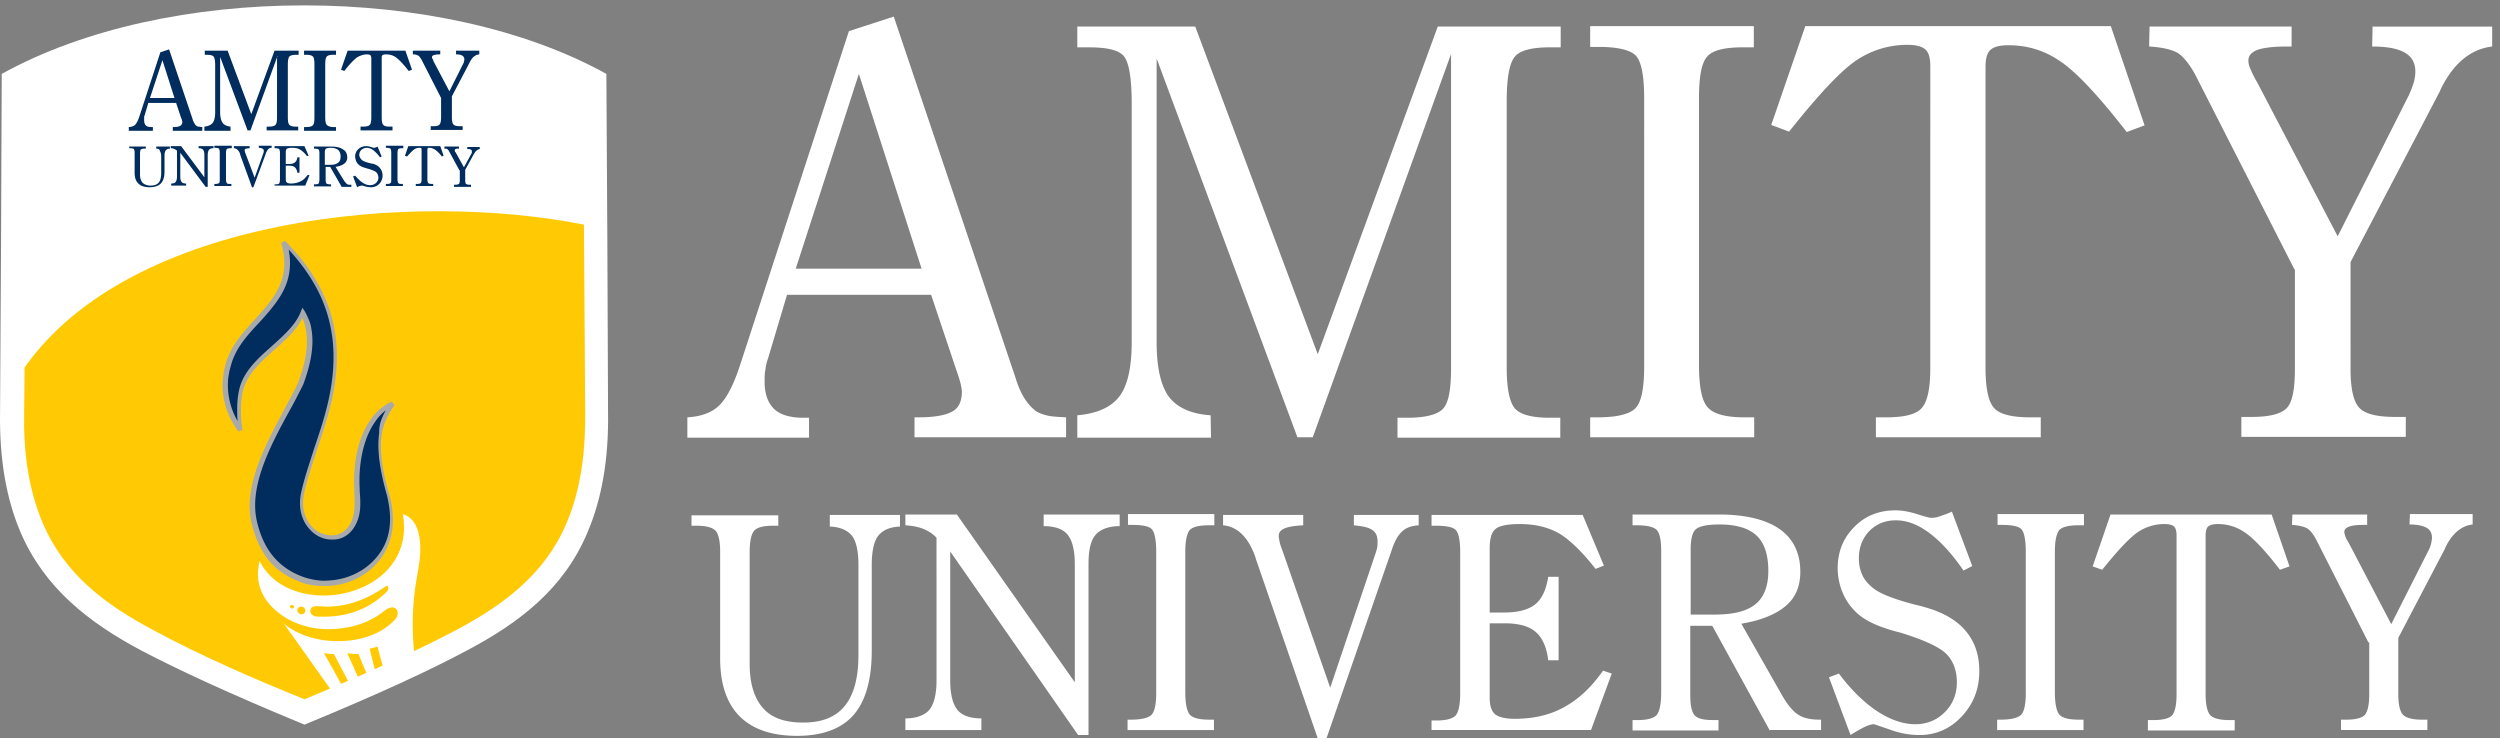 <svg width="193" height="57" fill="none" xmlns="http://www.w3.org/2000/svg"><rect width="100%" height="100%" fill="#808080" stroke="none"/><path d="m182.841 49.594-4.039-7.95c-.224-.417-.449-.706-.705-.866-.257-.128-.642-.225-1.154-.257l.031-.801h5.771v.801h-.192c-.545 0-.93.032-1.186.129-.257.096-.385.224-.385.416 0 .096.032.193.064.289.032.128.128.32.288.577l3.271 6.252 2.885-5.707a2.1 2.1 0 0 0 .193-.513c.032-.16.064-.32.064-.449 0-.352-.129-.609-.417-.77-.289-.16-.738-.256-1.315-.256l.032-.801h4.841v.801c-.833.097-1.507.642-2.019 1.604-.032.095-.096.16-.096.224l-3.623 6.925v4.36c0 .801.128 1.314.352 1.57.257.257.738.386 1.475.386h.417v.8h-6.668v-.8h.416c.705 0 1.186-.129 1.411-.353.224-.257.353-.77.353-1.603v-4.008h-.065Zm-7.47-9.874 1.379 4.007-.737.257c-1.154-1.507-2.084-2.469-2.725-2.886a3.554 3.554 0 0 0-2.084-.64c-.353 0-.577.063-.738.192-.128.128-.192.352-.192.673V53.57c0 .833.128 1.378.353 1.635.256.256.737.385 1.474.385h.417v.801h-6.7v-.801h.416c.738 0 1.219-.129 1.443-.353.225-.257.353-.802.353-1.635v-12.28c0-.32-.064-.544-.193-.672-.128-.129-.384-.193-.737-.193a3.64 3.64 0 0 0-2.084.642c-.641.448-1.539 1.41-2.725 2.885l-.737-.257 1.378-4.007h12.439Zm-14.49 0v.833h-.449c-.738 0-1.219.129-1.443.353-.224.257-.353.834-.353 1.7v10.803c0 .93.129 1.507.353 1.764.224.256.737.384 1.475.384h.384v.802h-6.668v-.802h.288c.77 0 1.283-.128 1.54-.352.256-.257.384-.802.384-1.7v-10.9c0-.93-.128-1.539-.352-1.763-.225-.224-.738-.32-1.507-.32h-.321v-.834h6.669v.032Zm-18.018 17.024-1.667-4.457.769-.288c.93 1.25 1.924 2.212 2.918 2.885 1.026.673 2.02 1.026 2.981 1.026.898 0 1.667-.32 2.276-.93.61-.609.93-1.378.93-2.308 0-.93-.288-1.667-.833-2.212-.578-.545-1.731-1.058-3.463-1.603-.096-.032-.256-.064-.481-.128-1.41-.385-2.404-.866-3.045-1.507a4.46 4.46 0 0 1-1.026-1.54 4.957 4.957 0 0 1-.353-1.794c0-1.283.417-2.34 1.282-3.206.834-.866 1.924-1.283 3.174-1.283.513 0 1.058.097 1.668.289.609.192.961.288 1.09.288.224 0 .448-.032.705-.128.256-.096.577-.192.897-.352l1.571 4.2-.673.352c-.898-1.314-1.795-2.276-2.661-2.918-.865-.64-1.699-.961-2.565-.961-.833 0-1.506.288-2.051.833-.545.578-.802 1.283-.802 2.116 0 .481.096.898.257 1.25.16.385.448.706.833 1.026.513.418 1.539.834 3.11 1.25.385.097.673.16.866.225 1.41.385 2.468.994 3.173 1.828.706.833 1.059 1.86 1.059 3.11 0 1.378-.449 2.532-1.347 3.494-.898.962-1.988 1.443-3.27 1.443a6.467 6.467 0 0 1-2.276-.417c-.77-.256-1.187-.417-1.251-.417-.16 0-.384.064-.673.193-.321.16-.673.352-1.122.64Zm-12.375-9.298h1.859c1.475 0 2.501-.256 3.174-.801.641-.513.994-1.379.994-2.565 0-1.218-.288-2.148-.898-2.725-.609-.577-1.571-.866-2.885-.866-.93 0-1.507.129-1.795.353-.289.224-.417.77-.417 1.603v5.001h-.032Zm6.155 8.977-4.456-8.111h-1.699v5.354c0 .801.128 1.346.353 1.57.256.257.705.354 1.442.354h.385v.801h-6.636v-.801h.384c.738 0 1.219-.129 1.475-.385.224-.257.353-.866.353-1.796v-10.9c0-.834-.129-1.379-.353-1.603-.225-.224-.737-.353-1.507-.353h-.352v-.833h6.636c2.084 0 3.655.385 4.713 1.122 1.058.738 1.603 1.86 1.603 3.302 0 1.09-.353 1.988-1.122 2.63-.738.64-1.892 1.121-3.431 1.377l3.046 5.355c.481.865.929 1.41 1.347 1.667.384.256.929.384 1.602.384h.161v.802h-3.944v.064Zm-26.128 0v-.802h.384c.738 0 1.219-.128 1.475-.384.225-.257.353-.834.353-1.731V42.637c0-.93-.128-1.507-.353-1.73-.224-.225-.737-.321-1.539-.321h-.32v-.834h11.669l1.636 3.911-.642.257c-1.026-1.315-1.955-2.212-2.789-2.726-.833-.48-1.859-.737-3.046-.737-.961 0-1.603.129-1.891.385-.321.257-.449.77-.449 1.539v4.905h1.154c1.058 0 1.86-.224 2.373-.641.513-.417.833-1.122.994-2.116h.801v6.444h-.801c-.129-1.026-.449-1.731-.962-2.18-.513-.449-1.315-.673-2.405-.673h-1.154v5.706c0 .641.128 1.058.417 1.315.288.224.801.352 1.507.352 1.442 0 2.725-.288 3.815-.898 1.122-.608 2.116-1.538 3.013-2.82l.673.224-1.602 4.36h-12.311v.064ZM101.73 57l-4.777-13.85c0-.032-.032-.096-.032-.128-.545-1.539-1.378-2.372-2.5-2.469v-.801h6.187v.801c-.705.033-1.218.129-1.475.257-.288.128-.416.32-.416.577 0 .096.032.224.064.417.032.192.128.449.224.705l3.687 10.58 3.463-10.26c.064-.192.128-.384.16-.544.032-.16.032-.321.032-.481 0-.417-.128-.706-.417-.898-.288-.192-.737-.288-1.411-.353v-.801h5.002v.801c-.545.033-.994.193-1.283.481-.288.257-.577.738-.801 1.443L102.404 57h-.674Zm-7.983-17.28v.833H93.3c-.738 0-1.219.129-1.443.353-.224.257-.353.834-.353 1.7v10.803c0 .93.129 1.507.353 1.764.224.256.737.384 1.475.384h.384v.802h-6.668v-.802h.288c.77 0 1.283-.128 1.54-.352.256-.257.384-.802.384-1.7v-10.9c0-.93-.128-1.539-.353-1.763-.224-.224-.737-.32-1.506-.32h-.321v-.834h6.668v.032Zm-19.877 0 9.105 12.952v-9.105c0-1.09-.192-1.827-.545-2.276-.352-.45-.994-.673-1.859-.673v-.898h5.867v.898c-.866 0-1.507.256-1.86.673-.384.449-.545 1.186-.545 2.276v13.177h-.801l-9.875-14.17v9.938c0 1.09.193 1.827.546 2.276.352.449.993.673 1.859.673v.898h-5.867v-.898c.866 0 1.507-.256 1.86-.673.352-.45.544-1.186.544-2.276V41.515c-.256-.288-.609-.513-.993-.673-.385-.16-.866-.256-1.411-.289v-.833h3.975Zm-9.81.93v-.898h5.418v.898c-.801.032-1.346.288-1.699.737-.32.449-.48 1.186-.48 2.244v6.604c0 2.245-.482 3.912-1.411 4.97-.93 1.058-2.405 1.603-4.36 1.603-1.956 0-3.431-.513-4.425-1.507-.994-.994-1.507-2.5-1.507-4.457v-8.27c0-.802-.128-1.347-.352-1.604-.257-.256-.738-.384-1.475-.384h-.385v-.802h6.7v.802h-.416c-.737 0-1.218.128-1.443.384-.224.257-.352.802-.352 1.7v8.56c0 1.538.352 2.66 1.026 3.43.673.77 1.699 1.122 3.11 1.122 1.442 0 2.5-.417 3.205-1.283.706-.865 1.058-2.18 1.058-3.91V43.63c0-1.058-.16-1.795-.48-2.244-.353-.449-.93-.706-1.732-.737ZM177.135 20.805l-7.694-15.1c-.449-.802-.898-1.347-1.347-1.635-.481-.257-1.186-.417-2.18-.481l.032-1.539h10.965V3.59h-.385c-1.026 0-1.763.096-2.244.256-.481.193-.706.45-.706.834 0 .16.033.353.129.577.096.224.256.61.545 1.09l6.219 11.894 5.483-10.868c.16-.353.288-.673.384-.994.097-.32.128-.609.128-.866 0-.64-.256-1.121-.801-1.442-.545-.32-1.378-.481-2.532-.481l.032-1.539h9.233V3.59c-1.603.192-2.886 1.218-3.848 3.046-.096.192-.16.32-.192.416l-6.893 13.177V28.5c0 1.507.225 2.501.674 2.982.448.48 1.378.705 2.789.705h.801v1.54h-12.695v-1.54h.801c1.347 0 2.244-.224 2.693-.673.449-.449.641-1.475.641-3.078v-7.63h-.032ZM162.965 2.05l2.597 7.63-1.379.513c-2.212-2.853-3.943-4.68-5.162-5.482-1.218-.833-2.532-1.218-3.975-1.218-.673 0-1.122.128-1.378.352-.257.225-.385.674-.385 1.283v23.275c0 1.571.224 2.629.673 3.11.449.48 1.379.705 2.789.705h.802v1.54h-12.728v-1.54h.801c1.379 0 2.309-.224 2.725-.705.449-.481.674-1.507.674-3.078V5.095c0-.64-.128-1.057-.385-1.282-.256-.224-.705-.352-1.378-.352-1.443 0-2.79.417-3.976 1.218-1.218.833-2.917 2.661-5.161 5.482l-1.379-.513 2.629-7.63h23.596v.032Zm-27.571 0v1.603h-.834c-1.411 0-2.341.225-2.757.705-.449.481-.641 1.571-.641 3.27v20.519c0 1.73.224 2.853.705 3.334.449.48 1.379.737 2.789.737h.769v1.54h-12.663v-1.54h.545c1.475 0 2.437-.224 2.918-.673.48-.449.705-1.539.705-3.238V7.597c0-1.796-.225-2.886-.674-3.335-.449-.417-1.41-.641-2.853-.641h-.641V2.018h12.632v.032Zm-23.372 2.116-10.676 29.591h-1.186L89.292 4.52v21.897c0 1.955.32 3.366.961 4.232.641.833 1.732 1.314 3.206 1.41l.032 1.731H83.168v-1.731c1.507-.128 2.597-.61 3.238-1.443.641-.833.962-2.244.962-4.2V8.014c0-2.052-.224-3.27-.641-3.719-.417-.449-1.315-.64-2.661-.64h-.898V2.05h9.105l9.458 25.295 9.265-25.295h9.49v1.603h-.802c-1.41 0-2.308.225-2.725.705-.417.481-.641 1.603-.641 3.463v20.55c0 1.635.224 2.693.641 3.174.449.48 1.347.705 2.693.705h.802v1.54h-12.568v-1.54h.737c1.379 0 2.309-.224 2.758-.673.448-.449.641-1.507.641-3.174V4.166ZM53.064 33.757v-1.539c1.058-.064 1.86-.352 2.436-.897.578-.545 1.123-1.571 1.636-3.142l8.4-25.776 3.462-1.122 9.393 27.86c.192.64.417 1.154.673 1.57.257.417.546.738.866.994.224.16.481.257.834.353.352.096.865.128 1.538.16v1.54H70.601v-1.54h.288c1.25 0 2.116-.16 2.629-.449.513-.288.738-.8.738-1.538 0-.129-.032-.321-.097-.61a9.598 9.598 0 0 0-.288-.93l-1.988-5.93H60.758l-1.474 4.937a3.51 3.51 0 0 0-.193.833c-.064.289-.064.61-.064.93 0 .962.257 1.635.737 2.116.481.449 1.25.673 2.245.673h.448v1.54h-9.393v-.033Zm8.368-13.016h9.714L66.305 5.705 61.432 20.74Z" fill="#fff"/><path fill-rule="evenodd" clip-rule="evenodd" d="M23.505 55.942c5.835-2.404 9.81-4.264 12.503-5.706 4.072-2.148 7.534-4.777 9.361-9.17 1.09-2.564 1.636-5.642 1.572-9.329-.033-8.688-.065-17.344-.129-26.032-12.727-7.053-33.951-7.053-46.679 0C.101 14.393.07 23.049.005 31.737c-.064 3.687.48 6.765 1.571 9.33 1.86 4.36 5.322 7.02 9.361 9.169 2.758 1.442 6.733 3.302 12.568 5.706Z" fill="#fff"/><path fill-rule="evenodd" clip-rule="evenodd" d="M11.578 7.564h1.892l-.93-2.917-.962 2.917Zm-1.635 2.533v-.289a.787.787 0 0 0 .481-.16c.096-.096.225-.32.32-.61l1.636-5 .673-.225 1.827 5.418c.032.128.097.225.129.289.064.096.096.16.16.192a.245.245 0 0 0 .16.064c.064 0 .16.032.289.032v.289H13.34v-.289h.065c.224 0 .416-.032.512-.096a.337.337 0 0 0 .16-.288c0-.032 0-.065-.031-.129 0-.064-.032-.128-.064-.192l-.385-1.154H11.45l-.288.962c-.033.064-.033.096-.033.16v.192c0 .193.033.32.129.417.096.096.224.128.448.128h.097v.289h-1.86Zm11.478-5.771-2.084 5.739h-.224L16.995 4.39v4.264c0 .385.065.641.193.834.128.16.32.256.609.288v.32h-2.02v-.32c.289-.032.513-.128.641-.288.129-.16.193-.45.193-.802v-3.59c0-.385-.032-.642-.129-.738-.096-.096-.256-.128-.513-.128h-.16v-.32h1.763l1.828 4.904 1.795-4.905h1.86v.32h-.16c-.257 0-.45.033-.546.129-.096.096-.128.32-.128.673V9.04c0 .32.032.513.128.609.096.096.257.128.513.128h.16v.289h-2.436v-.289h.128c.257 0 .45-.032.545-.128.096-.096.128-.289.128-.61V4.327h.033Zm4.52-.417v.32h-.16c-.289 0-.45.033-.545.129-.096.096-.128.289-.128.641v4.008c0 .352.032.545.128.64.096.097.256.161.545.161h.16v.289h-2.469v-.289h.097c.288 0 .48-.032.577-.128.096-.096.128-.288.128-.641v-4.04c0-.352-.032-.577-.128-.641-.096-.096-.257-.128-.545-.128h-.129v-.32h2.47Zm5.354 0 .513 1.475-.256.096c-.417-.545-.77-.897-.994-1.058-.225-.16-.481-.224-.77-.224-.128 0-.224.032-.256.064-.064.032-.064.128-.064.256v4.52c0 .321.032.514.128.61.096.096.256.128.545.128h.16v.289h-2.468v-.289h.16c.256 0 .449-.032.545-.128.096-.096.128-.289.128-.61v-4.52a.497.497 0 0 0-.064-.256.496.496 0 0 0-.256-.064c-.29 0-.545.096-.77.224-.224.16-.577.513-.994 1.058l-.256-.096.513-1.475h4.456Zm2.757 3.655-1.507-2.95c-.096-.16-.16-.256-.256-.32s-.224-.096-.417-.096v-.289h2.116v.289h-.064c-.192 0-.353.032-.449.064-.096.032-.128.096-.128.16 0 .032 0 .064.032.096s.064.129.096.225l1.218 2.308 1.058-2.116c.032-.064.065-.128.065-.192.031-.064.031-.128.031-.16a.337.337 0 0 0-.16-.289c-.096-.064-.256-.096-.48-.096v-.289h1.795v.289c-.32.032-.545.224-.738.609-.032.032-.032.064-.032.064l-1.346 2.565v1.603c0 .288.032.48.128.577.096.096.257.128.545.128h.16v.289h-2.468v-.289h.16c.256 0 .449-.032.513-.128.096-.096.128-.289.128-.61V7.565ZM12.06 11.475v-.16h1.057v.16a.428.428 0 0 0-.32.128c-.064.096-.096.224-.096.417v1.218c0 .417-.096.737-.289.93-.192.192-.48.288-.866.288-.384 0-.673-.096-.865-.288-.192-.193-.289-.45-.289-.834v-1.539c0-.16-.032-.256-.064-.288-.032-.032-.128-.064-.288-.064h-.064v-.129h1.282v.16h-.096a.54.54 0 0 0-.289.065c-.032.032-.064.16-.064.32v1.603c0 .289.064.481.193.642.128.128.352.224.609.224.288 0 .48-.064.64-.224.129-.16.193-.417.193-.738v-1.282c0-.193-.032-.32-.096-.417-.032-.16-.128-.192-.289-.192Zm1.923-.193 1.795 2.405v-1.7c0-.192-.032-.352-.096-.416-.064-.096-.192-.128-.352-.128v-.16h1.154v.16c-.16 0-.289.032-.353.128s-.096.224-.096.417v2.436h-.16l-1.956-2.629v1.828c0 .192.032.352.096.417.064.096.193.128.353.128v.16h-1.154v-.16c.16 0 .288-.032.352-.128.064-.097.097-.225.097-.417v-1.988c-.065-.064-.129-.096-.193-.128a.642.642 0 0 0-.288-.064v-.16h.801Zm3.911 0v.16h-.096c-.16 0-.256.033-.288.065-.032.032-.064.16-.064.32v1.988c0 .16.032.289.064.32.032.065.16.065.288.065h.064v.16h-1.314v-.16h.064c.16 0 .257-.032.289-.064.064-.032.064-.16.064-.321v-2.02c0-.16-.032-.288-.064-.32-.032-.032-.16-.064-.289-.064h-.064v-.16h1.346v.031Zm1.571 3.206-.93-2.565v-.032c-.096-.288-.288-.448-.48-.448v-.16h1.218v.16c-.128 0-.224.032-.289.032-.064.032-.096.064-.096.096v.064c0 .032.032.096.032.128l.738 1.956.673-1.892c0-.032.032-.064.032-.096v-.096a.176.176 0 0 0-.096-.16.642.642 0 0 0-.289-.064v-.16h.994v.16a.365.365 0 0 0-.256.096c-.064.064-.097.128-.16.256l-.995 2.693h-.096v.032Zm1.732-.096v-.16h.064c.16 0 .256-.032.288-.064.032-.032.064-.16.064-.32v-2.02c0-.16-.032-.29-.064-.321-.032-.032-.16-.064-.288-.064h-.064v-.16h2.308l.32.737-.128.032a1.957 1.957 0 0 0-.545-.513c-.16-.096-.353-.128-.609-.128a.922.922 0 0 0-.385.064c-.064.032-.096.128-.096.288v.898h.224c.225 0 .353-.032.481-.128.097-.065.16-.193.193-.385h.16v1.186h-.16c-.032-.192-.096-.32-.193-.417-.096-.096-.256-.128-.48-.128h-.225v1.058c0 .128.032.193.096.257.064.032.16.064.289.064.288 0 .545-.064.737-.16.225-.097.417-.29.577-.514l.129.033-.321.8h-2.372v.065Zm5.161 0-.866-1.507h-.352v.994c0 .16.032.257.064.289.064.032.128.064.288.064h.065v.16h-1.315v-.16h.064c.16 0 .257-.032.289-.064.032-.032.064-.16.064-.32v-2.02c0-.16-.032-.257-.064-.29-.032-.031-.16-.063-.289-.063h-.064v-.16h1.315c.417 0 .705.064.93.224.224.128.32.352.32.609a.577.577 0 0 1-.224.48c-.16.13-.353.193-.674.257l.61.994c.096.16.192.257.256.32.064.065.192.065.32.065h.033v.16h-.77v-.032Zm-1.218-1.667h.352c.29 0 .482-.064.61-.16.128-.097.192-.257.192-.481 0-.224-.064-.385-.192-.513-.128-.096-.32-.16-.578-.16-.192 0-.288.032-.352.064s-.096.16-.096.288v.962h.064Zm2.436 1.731-.32-.833.16-.064c.192.224.385.416.577.545.193.128.385.192.577.192.193 0 .32-.064.45-.16.127-.129.192-.257.192-.417a.61.61 0 0 0-.16-.417c-.097-.096-.354-.192-.674-.288-.032 0-.064 0-.096-.032-.289-.065-.481-.16-.61-.289a.756.756 0 0 1-.192-.289 1.141 1.141 0 0 1-.064-.32c0-.224.096-.449.257-.577.16-.16.384-.225.64-.225.097 0 .193.032.321.065.129.032.193.064.225.064s.096 0 .128-.032c.064 0 .096-.032.16-.065l.32.77-.127.064a2.866 2.866 0 0 0-.513-.545.853.853 0 0 0-.513-.192.675.675 0 0 0-.417.16.53.53 0 0 0-.16.385c0 .096.032.16.064.224a.846.846 0 0 0 .16.192c.096.065.289.16.61.225.063.032.127.032.16.032.288.064.48.192.609.353.128.16.192.352.192.577a.895.895 0 0 1-.256.64.894.894 0 0 1-.642.257c-.16 0-.288-.032-.448-.064-.16-.064-.225-.064-.257-.064s-.064 0-.128.032c-.064 0-.128.032-.225.096Zm3.559-3.174v.16h-.096c-.16 0-.257.033-.289.065-.032.032-.064.16-.064.32v1.988c0 .16.032.289.064.32.064.065.16.065.289.065h.064v.16h-1.315v-.16h.065c.16 0 .256-.032.288-.064.064-.032.064-.16.064-.321v-2.02c0-.16-.032-.288-.064-.32-.032-.032-.16-.064-.288-.064h-.065v-.16h1.347v.031Zm2.854 0 .256.738-.128.064a2.806 2.806 0 0 0-.545-.545c-.129-.064-.257-.128-.417-.128-.064 0-.128 0-.128.032-.032.032-.032.064-.032.128v2.276c0 .16.032.257.064.289.032.032.128.064.288.064h.096v.16h-1.346v-.16h.096a.54.54 0 0 0 .288-.064c.032-.032.065-.16.065-.289v-2.276c0-.064 0-.096-.032-.128-.033-.032-.065-.032-.129-.032a.645.645 0 0 0-.416.128c-.129.096-.289.256-.545.545l-.16-.064.256-.738h2.469Zm1.474 1.86-.801-1.475c-.032-.064-.097-.128-.129-.16-.064-.032-.128-.032-.224-.032v-.16h1.122v.16H35.4c-.096 0-.192 0-.224.032-.064.032-.064.032-.064.096v.064c0 .032.032.064.064.096l.64 1.154.578-1.057c.032-.033.032-.065.032-.097v-.096c0-.064-.032-.096-.096-.128-.065-.032-.16-.032-.257-.032v-.16h.962v.16a.573.573 0 0 0-.385.288c0 .032 0 .032-.032.032l-.705 1.283v.801c0 .16.032.257.064.289.064.032.128.064.288.064h.097v.16h-1.315v-.16h.097a.642.642 0 0 0 .288-.064c.032-.032.064-.128.064-.289v-.77" fill="#002D5D"/><path fill-rule="evenodd" clip-rule="evenodd" d="M23.505 53.986c3.911-1.635 7.95-3.366 11.67-5.322 3.686-1.955 6.893-4.328 8.56-8.27 1.154-2.694 1.474-5.708 1.442-8.593v-.032l-.096-14.427c-13.144-2.629-34.945-.705-43.184 11.029l-.032 3.398v.032c-.065 2.917.288 5.899 1.442 8.592 1.667 3.943 4.873 6.316 8.56 8.271 3.687 1.988 7.695 3.72 11.638 5.322Z" fill="#FFCA04"/><path fill-rule="evenodd" clip-rule="evenodd" d="M20.043 43.31c2.34 4.745 12.182 2.918 11.06-3.622.802.256 1.218 1.026 1.315 2.115.128 1.283-.225 2.47-.385 3.751-.257 1.988-.225 3.848.096 6.124-.641.417-1.443.77-2.244 1.058-.225-.93-.513-1.924-.738-2.821a4.293 4.293 0 0 1-.608.16c.224.962.48 1.923.737 2.853a3.32 3.32 0 0 1-.545.128 210.01 210.01 0 0 0-1.058-2.564c-.257 0-.61-.032-.866-.064.417.897.834 1.859 1.25 2.789-.288.032-.544.096-.801.096-.48-.93-.994-1.892-1.475-2.822-.256 0-.513-.031-.77-.063.546.962 1.123 1.987 1.636 2.949h.032c-.385 0-.77 0-1.09-.064l-3.687-5.194c2.116 1.86 6.54 1.892 8.528-.224.577-.481.192-1.507-.802-.706-.833.674-1.923 1.123-3.045 1.283-1.731.288-3.527-.032-4.937-1.058-1.219-.898-2.052-2.212-1.604-4.104Zm2.532 3.399c.096.032.128.096.128.16s-.096.128-.192.096-.128-.096-.128-.16c.032-.064.096-.129.192-.096Zm.738.128c.16.032.288.192.256.352a.295.295 0 0 1-.353.225c-.16-.032-.288-.192-.256-.353a.295.295 0 0 1 .352-.224Zm.673.192c-.064.128-.032.32.128.45.16.127.385.127.577.127 2.084.064 3.815-.577 5.162-1.923.192-.193.16-.481-.032-.45-1.54 1.091-3.27 1.732-5.098 1.572-.256 0-.64-.064-.737.224" fill="#fff"/><path fill-rule="evenodd" clip-rule="evenodd" d="M30.334 31.16c-2.244 1.025-2.885 4.263-2.757 6.572.064.865.16 1.763-.224 2.596-1.058 2.405-4.745.93-3.944-2.404.802-3.366 2.469-6.412 2.501-10.387 0-3.27-1.314-6.188-3.975-8.817.833 2.886-.545 4.393-2.116 6.124-.866.961-1.731 1.86-2.116 3.11-.577 1.698-.385 3.59.865 5.257-.128-1.058-.16-2.052 0-2.95.546-2.596 3.944-3.814 4.777-6.09.898 1.442.61 3.526-.16 5.482-1.443 3.013-4.36 7.117-3.59 10.611.448 2.116 1.506 3.623 3.494 4.425 2.436.993 5.45 0 6.636-2.437.577-1.186.61-2.533.224-3.975-1.314-4.425-.512-5.835.385-7.118Z" fill="#002D5D"/><path d="m30.237 31 .224.256c-.417.642-.833 1.283-.994 2.309-.16 1.058-.032 2.5.61 4.68.192.738.288 1.475.256 2.149a5.162 5.162 0 0 1-.481 1.955c-.866 1.796-2.725 2.854-4.649 2.885-.384 0-.737 0-1.122-.064a4.266 4.266 0 0 1-1.09-.32c-1.026-.417-1.795-.994-2.372-1.764-.577-.769-.962-1.699-1.218-2.789-.61-2.789 1.09-5.963 2.532-8.656.385-.737.77-1.41 1.058-2.051.545-1.38.834-2.822.642-4.04a5.133 5.133 0 0 0-.16-.673 2.214 2.214 0 0 0-.13-.32c-.448.929-1.281 1.666-2.147 2.436-1.09.961-2.18 1.955-2.469 3.302-.096.417-.128.897-.128 1.378 0 .481.032.994.128 1.507l-.32.129c-.93-1.251-1.282-2.597-1.219-3.912l.097-.77c.064-.256.128-.48.192-.737.417-1.25 1.25-2.18 2.084-3.11l.064-.064c1.539-1.699 2.885-3.174 2.084-5.963l.288-.16c1.347 1.346 2.34 2.725 3.014 4.232.673 1.475.994 3.046.994 4.713 0 2.66-.77 4.905-1.507 7.117-.353 1.09-.737 2.18-.994 3.302-.288 1.186.032 2.084.577 2.693.225.256.513.449.802.545.288.096.609.16.897.128.546-.064 1.058-.417 1.347-1.058.32-.737.257-1.539.224-2.34v-.192c-.096-1.668.193-3.847 1.25-5.322a4.21 4.21 0 0 1 .706-.802c.32-.256.61-.449.93-.609Zm-.449.673c-.064.064-.128.096-.192.16a3.542 3.542 0 0 0-.642.738c-.994 1.41-1.282 3.494-1.186 5.13v.192c.064.833.128 1.7-.256 2.5-.353.77-.962 1.187-1.603 1.251-.353.032-.738 0-1.058-.128a2.318 2.318 0 0 1-.93-.642c-.61-.64-.962-1.699-.641-2.981.256-1.122.641-2.212.994-3.334.737-2.18 1.474-4.393 1.474-7.021 0-1.603-.32-3.142-.961-4.585-.578-1.282-1.411-2.5-2.501-3.687.48 2.565-.802 4.008-2.308 5.675l-.065.064c-.833.898-1.635 1.795-2.02 2.981-.063.225-.127.45-.192.706-.032.224-.096.48-.096.705a5.508 5.508 0 0 0 .738 3.11c-.032-.289-.032-.577-.032-.866a6.9 6.9 0 0 1 .128-1.442c.288-1.475 1.442-2.501 2.564-3.495.93-.834 1.828-1.635 2.213-2.629l.128-.32.192.288c.128.225.225.449.32.673.097.225.161.481.193.738.225 1.282-.096 2.789-.641 4.232-.32.64-.673 1.346-1.09 2.083-1.443 2.63-3.078 5.74-2.5 8.4.224 1.026.608 1.924 1.153 2.63.546.704 1.283 1.282 2.245 1.666.32.128.673.225 1.026.289.352.064.705.096 1.058.064 1.795-.064 3.526-1.026 4.36-2.693.288-.577.416-1.186.448-1.828.032-.64-.064-1.314-.224-2.02-.641-2.244-.77-3.75-.609-4.84-.032-.674.224-1.25.513-1.764" fill="#A7A9AB"/></svg>